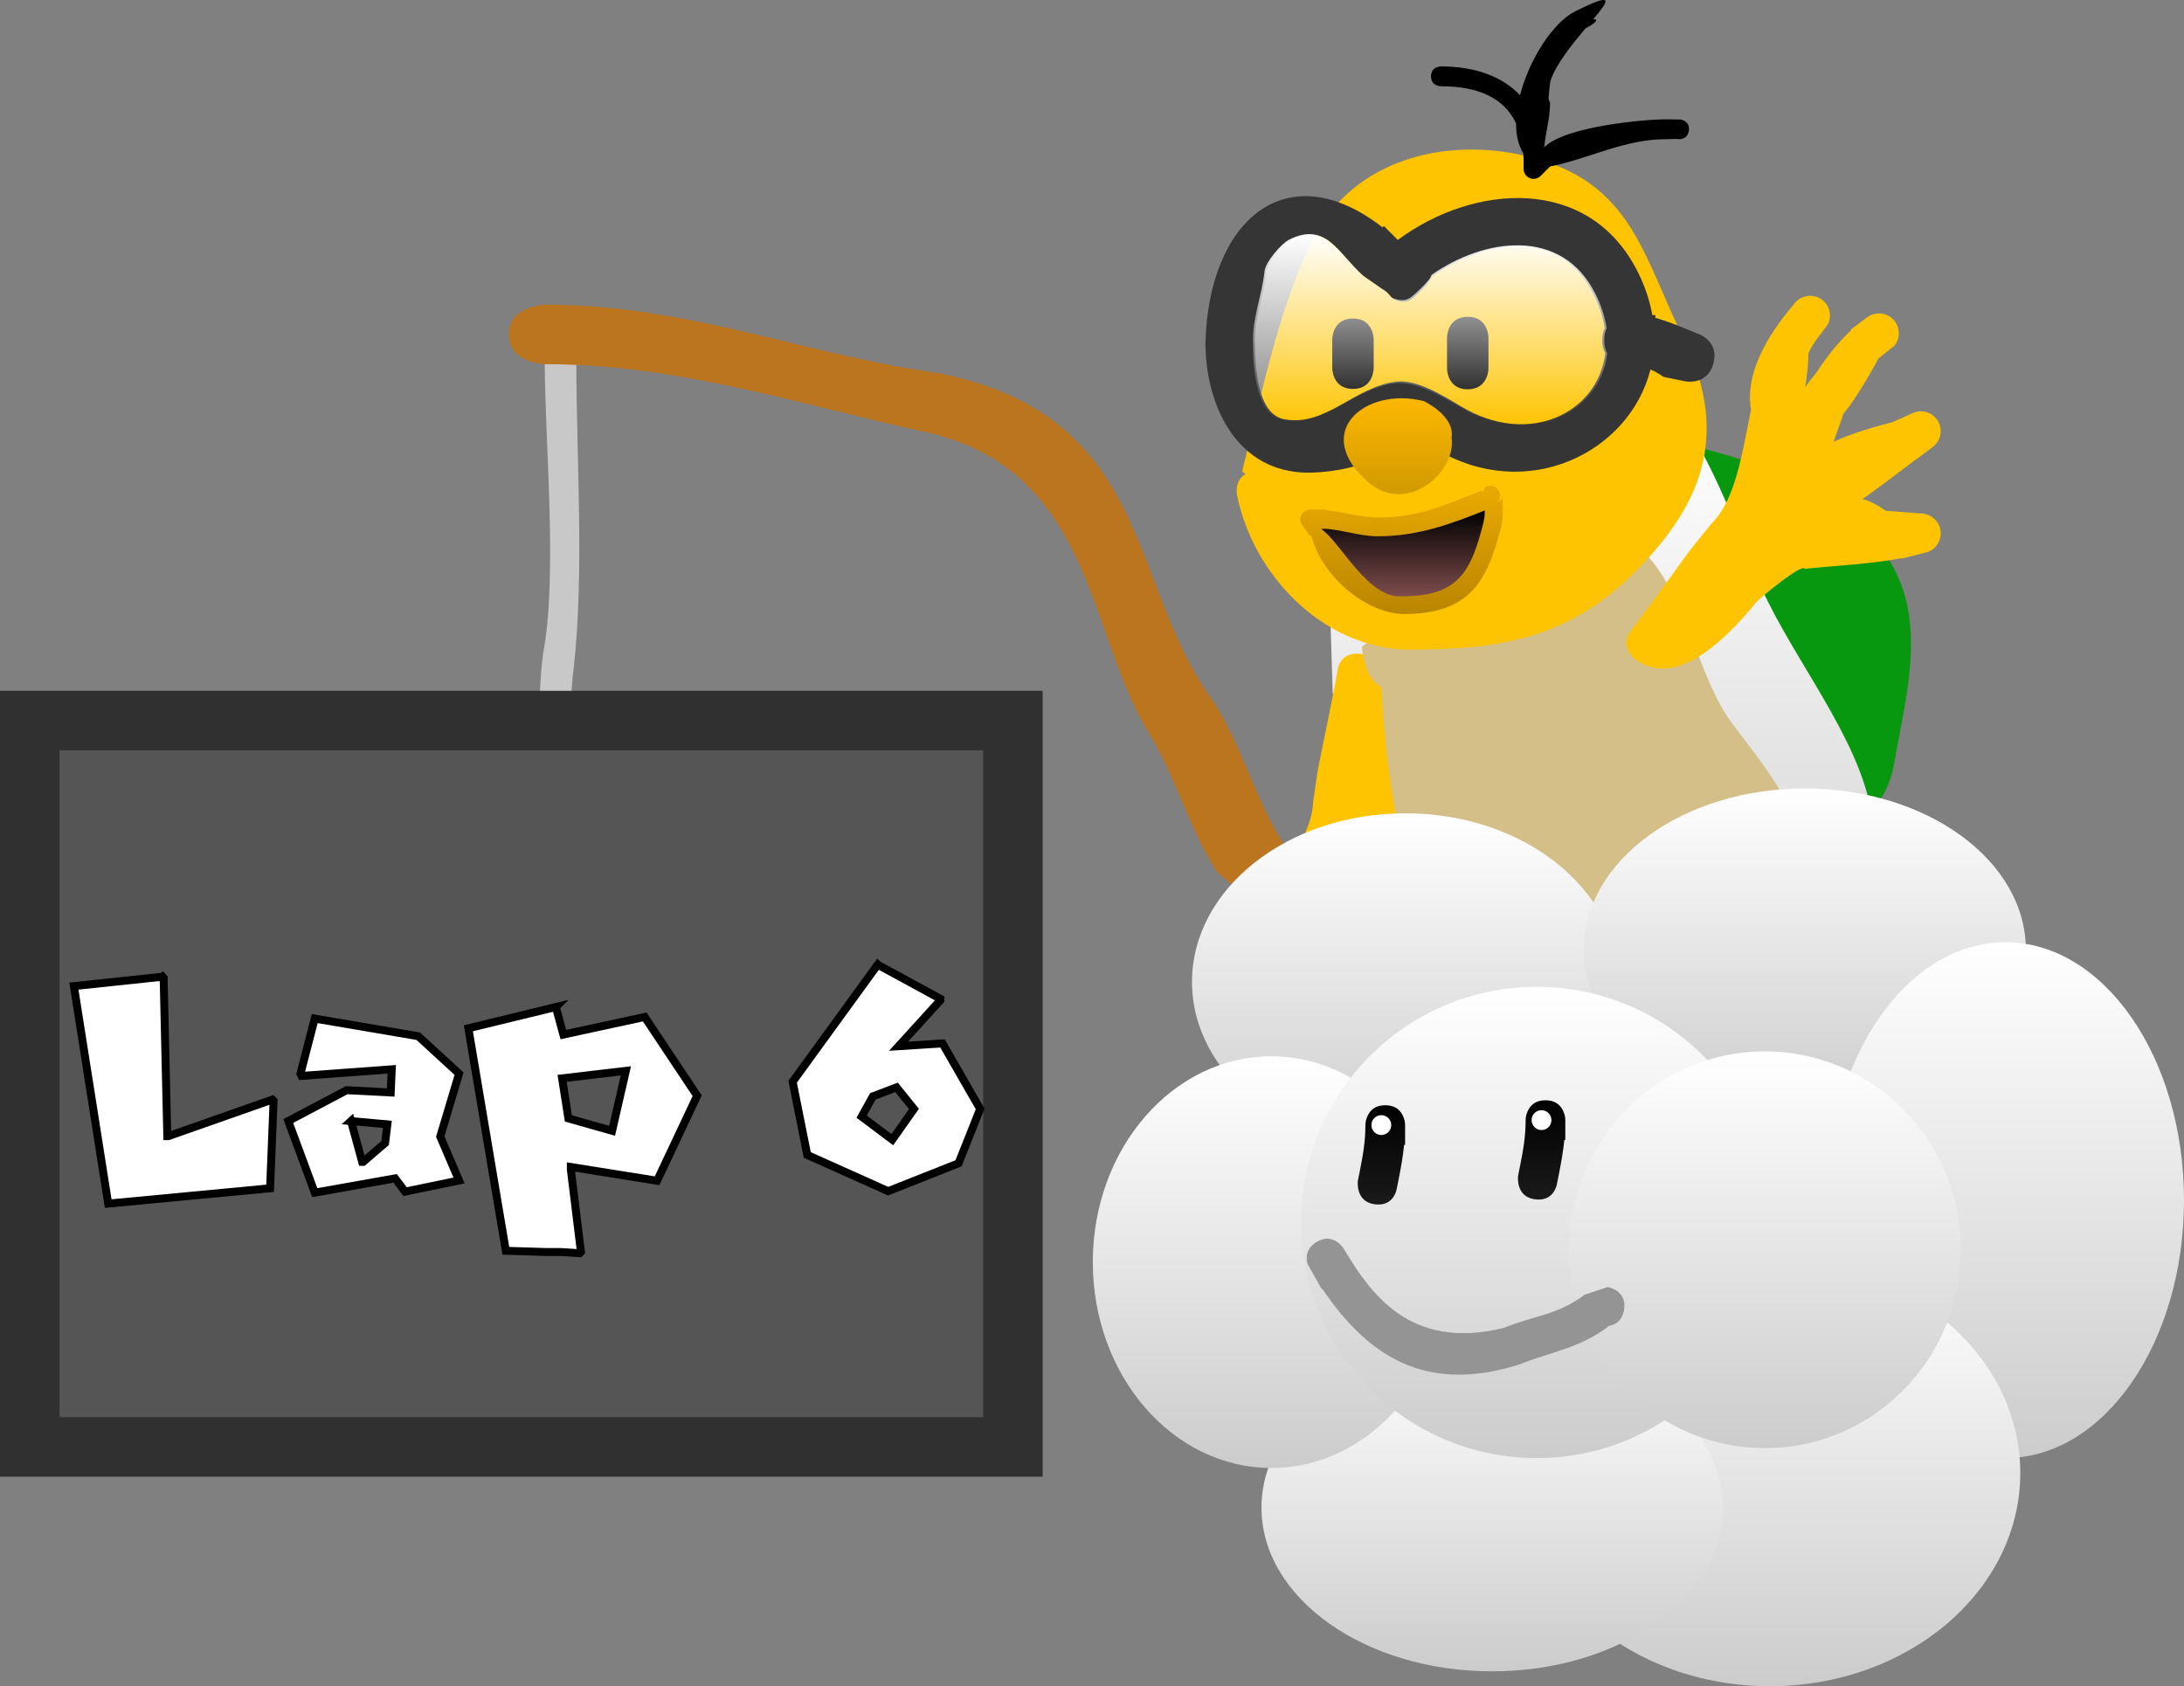 <svg version="1.1" xmlns="http://www.w3.org/2000/svg" xmlns:xlink="http://www.w3.org/1999/xlink" width="55.041" height="42.497" viewBox="0,0,55.041,42.497"><rect x="0" y="0" width="55.041" height="42.497" fill="#808080" stroke="none"/><defs><linearGradient x1="246.737" y1="166.686" x2="246.737" y2="180.014" gradientUnits="userSpaceOnUse" id="color-1"><stop offset="0" stop-color="#ffffff"/><stop offset="1" stop-color="#d5d5d5"/></linearGradient><linearGradient x1="242.419" y1="162.072" x2="242.419" y2="166.901" gradientUnits="userSpaceOnUse" id="color-2"><stop offset="0" stop-color="#ffffff"/><stop offset="1" stop-color="#ffffff" stop-opacity="0"/></linearGradient><linearGradient x1="241.605" y1="166.209" x2="241.605" y2="168.625" gradientUnits="userSpaceOnUse" id="color-3"><stop offset="0" stop-color="#fdb700"/><stop offset="1" stop-color="#d19a00"/></linearGradient><linearGradient x1="241.698" y1="168.41" x2="241.698" y2="171.646" gradientUnits="userSpaceOnUse" id="color-4"><stop offset="0" stop-color="#e9aa00"/><stop offset="1" stop-color="#ba8500"/></linearGradient><linearGradient x1="241.732" y1="169.034" x2="241.732" y2="171.2" gradientUnits="userSpaceOnUse" id="color-5"><stop offset="0" stop-color="#000000"/><stop offset="1" stop-color="#7e4c4c"/></linearGradient><linearGradient x1="241.792" y1="176.667" x2="241.792" y2="185.167" gradientUnits="userSpaceOnUse" id="color-6"><stop offset="0" stop-color="#ffffff"/><stop offset="1" stop-color="#cccccc"/></linearGradient><linearGradient x1="251.861" y1="176.042" x2="251.861" y2="184.167" gradientUnits="userSpaceOnUse" id="color-7"><stop offset="0" stop-color="#ffffff"/><stop offset="1" stop-color="#cccccc"/></linearGradient><linearGradient x1="256.917" y1="179.917" x2="256.917" y2="192.917" gradientUnits="userSpaceOnUse" id="color-8"><stop offset="0" stop-color="#ffffff"/><stop offset="1" stop-color="#cccccc"/></linearGradient><linearGradient x1="250.979" y1="187.917" x2="250.979" y2="198.667" gradientUnits="userSpaceOnUse" id="color-9"><stop offset="0" stop-color="#ffffff"/><stop offset="1" stop-color="#cccccc"/></linearGradient><linearGradient x1="243.979" y1="190.042" x2="243.979" y2="198.292" gradientUnits="userSpaceOnUse" id="color-10"><stop offset="0" stop-color="#ffffff"/><stop offset="1" stop-color="#cccccc"/></linearGradient><linearGradient x1="238.417" y1="182.792" x2="238.417" y2="193.167" gradientUnits="userSpaceOnUse" id="color-11"><stop offset="0" stop-color="#ffffff"/><stop offset="1" stop-color="#cccccc"/></linearGradient><linearGradient x1="245.104" y1="181.042" x2="245.104" y2="192.917" gradientUnits="userSpaceOnUse" id="color-12"><stop offset="0" stop-color="#ffffff"/><stop offset="1" stop-color="#cccccc"/></linearGradient><linearGradient x1="245.228" y1="183.9" x2="245.228" y2="186.402" gradientUnits="userSpaceOnUse" id="color-13"><stop offset="0" stop-color="#000000"/><stop offset="1" stop-color="#1a1a1a"/></linearGradient><linearGradient x1="241.191" y1="184.025" x2="241.191" y2="186.527" gradientUnits="userSpaceOnUse" id="color-14"><stop offset="0" stop-color="#000000"/><stop offset="1" stop-color="#1a1a1a"/></linearGradient><linearGradient x1="250.854" y1="182.667" x2="250.854" y2="192.667" gradientUnits="userSpaceOnUse" id="color-15"><stop offset="0" stop-color="#ffffff"/><stop offset="1" stop-color="#cccccc"/></linearGradient></defs><g transform="translate(-206.376,-156.17)"><g data-paper-data="{&quot;isPaintingLayer&quot;:true}" fill-rule="nonzero" stroke-linecap="butt" stroke-linejoin="miter" stroke-dasharray="" stroke-dashoffset="0" style="mix-blend-mode: normal"><path d="M220.389,177.373c-0.398,-0.013 -0.391,-0.763 -0.391,-0.763l-0,-0.187c0,-1.218 -0.092,-2.599 0.065,-3.782c0.375,-1.987 0.041,-5.294 0.041,-7.418c0,0 0,-0.75 0.398,-0.75c0.398,0 0.398,0.75 0.398,0.75c0,2.485 0.206,5.353 -0.065,7.782c-0.14,1.053 -0.041,2.329 -0.041,3.418l-0,0.213c0,0 -0.007,0.75 -0.405,0.737z" data-paper-data="{&quot;origPos&quot;:null}" fill="#c8c8c8" stroke="none" stroke-width="0.5" stroke-miterlimit="10"/><path d="M207.126,192.636v-18.306h24.777v18.306z" data-paper-data="{&quot;origPos&quot;:null}" fill="#555555" stroke="#303030" stroke-width="1.5" stroke-miterlimit="10"/><path d="M248.763,170.127c-0.148,-0.033 -0.296,-1.815 -0.444,-1.845c0,0 -0.49,-0.098 -0.392,-0.588c0.098,-0.49 0.588,-0.392 0.588,-0.392c1.827,0.365 3.628,1.009 4.943,2.324c1.702,1.702 0.962,3.931 0.632,5.912c-0.827,3.31 -3.807,-1.896 -4.37,-3.023c-0.672,-1.343 -0.957,-2.389 -0.957,-2.389z" data-paper-data="{&quot;origPos&quot;:null}" fill="#07980f" stroke="none" stroke-width="0.5" stroke-miterlimit="10"/><path d="M239.77,168.05c-0.14,-1.053 7.387,-1.126 8.75,-1.362c0.561,-0.097 1.928,3.523 2.111,3.98c0.726,1.816 2.361,3.738 2.833,5.627c0.246,0.983 0.752,3.926 -1.276,2.475c-0.887,-0.635 -9.817,1.913 -10.448,1.071c-1.146,-1.594 -1.399,-4.324 -1.778,-6.22c0,0 -0.16,-5.345 -0.192,-5.572z" data-paper-data="{&quot;origPos&quot;:null}" fill="url(#color-1)" stroke="none" stroke-width="0.5" stroke-miterlimit="10"/><path d="M237.957,181.08c-0.045,0.112 -0.082,0.227 -0.109,0.346l-0.093,0.508c-0.082,0.213 -0.304,0.348 -0.539,0.314c-0.273,-0.04 -0.462,-0.294 -0.422,-0.567l0.073,-0.495l0.004,0.001c0.174,-0.949 0.533,-1.732 1.159,-2.137c0.646,-0.889 1.412,-1.825 1.438,-2.661c0.009,-0.059 0.022,-0.148 0.036,-0.247c0.026,-0.179 0.057,-0.388 0.073,-0.495c0.04,-0.273 0.433,-2.084 0.506,-2.579c0.073,-0.495 0.567,-0.422 0.567,-0.422c1.319,0.194 1.205,2.113 1.048,3.186c-0.031,0.208 0.059,1.586 0.199,1.504c0.484,0.65 1.025,1.288 1.452,1.98l0.01,-0.005l0.296,0.545c0.052,0.093 0.074,0.203 0.058,0.316c-0.04,0.273 -0.294,0.462 -0.567,0.422c-0.107,-0.016 -0.201,-0.064 -0.273,-0.134l-0.673,-0.629c-0.246,-0.053 -0.465,-0.13 -0.613,-0.233c0.066,0.488 0.127,1.216 0.175,1.681l0.004,-0l0.05,0.502c0.005,0.043 0.005,0.088 -0.002,0.133c-0.04,0.273 -0.294,0.462 -0.567,0.422c-0.197,-0.029 -0.351,-0.17 -0.406,-0.349l-0.171,-0.521c0,0 -0.489,-0.883 -0.638,-1.429c-0.113,0.217 -0.24,0.442 -0.359,0.672c-0.063,0.561 -0.426,1.586 -0.426,1.586l0.036,0.511c-0.04,0.273 -0.294,0.462 -0.567,0.422c-0.235,-0.035 -0.408,-0.228 -0.426,-0.456l-0.05,-0.502l0.019,-0.002c0.003,-0.418 0.07,-0.886 0.191,-1.354c0.021,-0.152 0.048,-0.308 0.08,-0.465c-0.187,0.237 -0.379,0.452 -0.571,0.633z" data-paper-data="{&quot;origPos&quot;:null,&quot;origRot&quot;:0,&quot;index&quot;:null}" fill="#fec401" stroke="none" stroke-width="0.5" stroke-miterlimit="10"/><path d="M239.086,178.715c-0.652,0.545 -1.343,0.03 -1.343,0.03l-0.704,-0.61c-0.734,-1.158 -1.047,-2.453 -1.774,-3.6c-1.497,-2.546 -1.414,-6.659 -5.716,-7.508c-3.047,-0.681 -6.155,-1.678 -9.399,-1.678c0,0 -0.95,0 -0.95,-0.75c0,-0.75 0.95,-0.75 0.95,-0.75c3.542,0 6.542,1.263 9.86,1.722c5.44,1.073 4.763,5.315 6.954,8.292c0.73,1.153 1.041,2.443 1.774,3.6l0.309,0.19c0,0 0.691,0.515 0.038,1.06z" data-paper-data="{&quot;origPos&quot;:null}" fill="#bb751f" stroke="none" stroke-width="0.5" stroke-miterlimit="10"/><path d="M241.82,172.06c1.298,-1.27 2.774,-2.518 4.659,-2.518c2.208,0 2.43,3.365 3.525,4.825c0.689,0.96 2.446,2.892 1.413,3.925c-0.354,0.354 -2.54,0.347 -3.043,0.431c-1.242,0.206 -5.738,0.876 -6.404,-0.457c-0.455,-1.212 -0.704,-3.216 -0.779,-4.777c-0.444,-0.224 -0.491,-1.016 -0.491,-1.016c0,0 0.466,-0.43 0.966,-0.43c0.057,0 0.108,0.007 0.153,0.018z" data-paper-data="{&quot;origPos&quot;:null}" fill="#d5bf88" stroke="none" stroke-width="0.5" stroke-miterlimit="10"/><path d="M251.953,165.074c-0.004,0.264 -0.032,0.55 -0.081,0.848c0.095,-0.13 0.191,-0.256 0.289,-0.373c0.262,-0.405 0.562,-0.771 0.868,-1.056l-0.012,-0.015l0.404,-0.303c0.18,-0.141 0.439,-0.144 0.624,0.006c0.214,0.174 0.247,0.489 0.073,0.703l-0.4,0.319c0,0 -0.509,0.961 -0.88,1.386c-0.089,0.243 -0.169,0.489 -0.252,0.719c0.503,-0.259 1.484,-0.497 1.484,-0.497l0.499,-0.226c0.169,-0.081 0.376,-0.063 0.531,0.063c0.214,0.174 0.247,0.489 0.073,0.703c-0.029,0.036 -0.062,0.066 -0.097,0.091l-0.403,0.303l-0.002,-0.003c-0.375,0.278 -0.952,0.726 -1.357,1.007c0.176,0.04 0.381,0.149 0.586,0.294l0.918,0.07c0.1,0.006 0.199,0.043 0.283,0.111c0.214,0.174 0.247,0.489 0.073,0.703c-0.072,0.089 -0.168,0.146 -0.272,0.171l-0.601,0.15l-0.003,-0.011c-0.799,0.153 -1.635,0.185 -2.441,0.269c-0.034,-0.159 -1.11,0.707 -1.243,0.87c-0.684,0.842 -2.021,2.224 -3.056,1.383c0,0 -0.388,-0.315 -0.073,-0.703c0.315,-0.388 1.384,-1.902 1.558,-2.116c0.068,-0.083 0.201,-0.247 0.315,-0.388c0.063,-0.078 0.12,-0.148 0.158,-0.194c0.598,-0.584 0.77,-1.782 0.988,-2.858c-0.124,-0.735 0.21,-1.529 0.791,-2.299l-0.003,-0.003l0.315,-0.388c0.174,-0.214 0.489,-0.247 0.703,-0.073c0.185,0.15 0.234,0.405 0.133,0.609l-0.311,0.412c-0.069,0.101 -0.129,0.206 -0.181,0.315z" data-paper-data="{&quot;origPos&quot;:null,&quot;origRot&quot;:0}" fill="#fec401" stroke="none" stroke-width="0.5" stroke-miterlimit="10"/><path d="M237.764,168.117l-0.083,-0.071c0.021,-0.083 0.042,-0.167 0.062,-0.25c0.457,-1.83 0.884,-3.92 1.725,-5.602c0.992,-1.985 3.322,-2.604 5.443,-2.074c2.629,0.657 2.862,2.521 3.951,4.699c1.072,2.32 0.431,4.052 -1.281,5.765c-1.738,1.738 -3.497,1.959 -5.791,1.959c-2.115,-0.085 -3.841,-1.904 -4.24,-3.902c0,0 -0.071,-0.357 0.213,-0.523z" fill="#fec401" stroke="none" stroke-width="0.5" stroke-miterlimit="10"/><path d="M248.935,159.482c-0.054,0.244 -0.298,0.19 -0.298,0.19l-0.279,0.006c-1.053,0 -1.975,0.506 -2.917,0.687l-0.24,0.24c-0.045,0.045 -0.108,0.073 -0.177,0.073c-0.138,0 -0.25,-0.112 -0.25,-0.25v-0.167c0,-0.078 -0.003,-0.153 -0.008,-0.226c-0.128,-0.206 -0.183,-0.467 -0.182,-0.755c-0.308,-0.656 -0.976,-0.936 -1.894,-0.936c0,0 -0.25,0 -0.25,-0.25c0,-0.25 0.25,-0.25 0.25,-0.25c0.839,0 1.536,0.24 1.993,0.726c0.231,-0.898 0.826,-1.832 1.395,-2.116c1.002,-0.501 0.857,-0.282 0.449,0.203c0.127,-0.012 0.108,0.072 -0.193,0.228c-0.332,0.393 -0.732,0.887 -0.883,1.318c-0.024,0.148 -0.038,0.298 -0.049,0.448c0.008,0.038 0.021,0.075 0.038,0.11c0,0.28 -0.06,0.552 -0.108,0.834c-0.004,0.025 -0.008,0.05 -0.012,0.075c-0.011,0.07 -0.021,0.141 -0.029,0.213c0.524,-0.529 2.53,-0.706 3.066,-0.706l0.388,0.006c0,0 0.244,0.054 0.19,0.298z" data-paper-data="{&quot;origPos&quot;:null}" fill="#000000" stroke="none" stroke-width="0.5" stroke-miterlimit="10"/><path d="M243.366,165.982c-0.522,0 -0.522,-0.522 -0.522,-0.522c0,-0.174 0,-0.609 0,-0.784c0,0 -0,-0.522 0.522,-0.522c0.522,0 0.522,0.522 0.522,0.522c0,0.174 0,0.348 0,0.522v0.261c0,0 0,0.522 -0.522,0.522z" data-paper-data="{&quot;origPos&quot;:null}" fill="#000000" stroke="none" stroke-width="0.5" stroke-miterlimit="10"/><path d="M240.473,165.972c-0.522,0 -0.522,-0.522 -0.522,-0.522c0,-0.174 0,-0.557 0,-0.731c0,0 0,-0.522 0.522,-0.522c0.522,0 0.522,0.522 0.522,0.522c0,0.174 0,0.348 0,0.522v0.209c0,0 0,0.522 -0.522,0.522z" data-paper-data="{&quot;origPos&quot;:null}" fill="#000000" stroke="none" stroke-width="0.5" stroke-miterlimit="10"/><path d="M249.556,165.33c-0.164,0.603 -0.767,0.439 -0.767,0.439l-0.496,-0.103c-0.098,-0.073 -0.206,-0.135 -0.322,-0.183c-0.53,2.098 -3.119,3.379 -5.411,2.004c-0.311,-0.189 -0.81,-0.306 -0.864,-0.52c-0.151,0.223 -0.375,0.515 -0.511,0.636c-0.421,0.371 -1.483,0.509 -2.018,0.473c-1.676,-0.111 -2.411,-1.741 -2.411,-3.268c0.078,-3.079 2.039,-4.792 4.462,-2.908l0.034,-0.034l0.351,0.351c1.922,-1.424 4.826,-1.64 6.051,0.811c0.183,0.367 0.302,0.73 0.363,1.083h0.078v0.071c0.32,0.077 1.022,0.38 1.022,0.38c0,0 0.603,0.164 0.439,0.767zM246.757,164.737c0,-0.121 0.023,-0.219 0.061,-0.297c-0.043,-0.273 -0.135,-0.559 -0.281,-0.852c-0.849,-1.699 -2.763,-1.368 -4.088,-0.439c0.002,0.108 -0.411,0.505 -0.504,0.565c-0.232,0.15 -0.482,-0.028 -0.482,-0.028c0,0 -0.124,-0.167 -0.185,-0.181l-0.563,-0.396c-0.672,-0.601 -0.88,-1.336 -1.807,-0.872c-0.206,0.103 -0.593,0.557 -0.616,0.786c-0.06,0.596 -0.317,1.185 -0.286,1.786c0,0.67 0.072,1.798 0.729,1.926c1.046,0.203 1.767,-0.814 2.824,-0.946c0.53,-0.066 1.184,0.354 1.643,0.627c1.713,1.028 3.454,0.159 3.63,-1.351c-0.047,-0.083 -0.077,-0.19 -0.077,-0.327z" data-paper-data="{&quot;origPos&quot;:null}" fill="#353535" stroke="none" stroke-width="0.5" stroke-miterlimit="10"/><path d="M246.883,165.071c-0.176,1.51 -1.947,2.419 -3.661,1.391c-0.459,-0.273 -1.159,-0.698 -1.689,-0.632c-1.057,0.132 -1.793,1.133 -2.839,0.93c-0.658,-0.128 -0.737,-1.278 -0.737,-1.948c-0.031,-0.6 0.229,-1.21 0.288,-1.806c0.023,-0.229 0.416,-0.693 0.621,-0.796c0.926,-0.463 1.215,0.33 1.888,0.931l0.486,0.332c0.061,0.014 0.185,0.181 0.185,0.181c0,0 0.263,0.168 0.494,0.018c0.093,-0.06 0.533,-0.465 0.531,-0.572c1.324,-0.929 3.286,-1.22 4.135,0.478c0.147,0.293 0.239,0.589 0.282,0.862c-0.038,0.079 -0.061,0.18 -0.061,0.301c0,0.137 0.03,0.247 0.076,0.331z" data-paper-data="{&quot;origPos&quot;:null,&quot;noHover&quot;:false,&quot;origItem&quot;:[&quot;Path&quot;,{&quot;applyMatrix&quot;:true,&quot;data&quot;:{&quot;origPos&quot;:null},&quot;segments&quot;:[[[493.51332,329.47486],[0,0.27334],[0,-0.24221]],[[493.63593,328.87994],[-0.07568,0.15744],[-0.08641,-0.54563]],[[493.07386,327.17674],[0.29305,0.5861],[-1.6986,-3.39721]],[[484.89874,326.29891],[2.64818,-1.8576],[0.00353,0.21541]],[[483.89141,327.42886],[0.18595,-0.12063],[-0.46329,0.30054]],[482.92709,327.37207],[[482.55682,327.01058],[0.12259,0.02713],[0,0]],[[481.42999,326.21954],[0,0],[-1.34477,-1.20146]],[[477.8169,324.47486],[1.85267,-0.92634],[-0.41102,0.20551]],[[476.58475,326.04629],[0.04566,-0.45726],[-0.1191,1.19275]],[[476.01332,329.61772],[-0.06214,-1.20094],[0,1.34002]],[[477.47226,333.46939],[-1.31545,-0.25544],[2.09229,0.40628]],[[483.12068,331.57751],[-2.11485,0.26485],[1.06037,-0.1328]],[[486.40644,332.83157],[-0.91853,-0.54618],[3.42672,2.05603]],[[493.6665,330.12865],[-0.3511,3.02075],[-0.09341,-0.16687]]],&quot;closed&quot;:true}]}" fill="url(#color-2)" stroke="none" stroke-width="0.5" stroke-miterlimit="10"/><path d="M242.958,167.198c0.13,0.882 -1.13,1.948 -2.08,1.139c-1.483,-1.263 -0.105,-2.43 1.38,-2.059c0,0 0.791,0.371 0.7,0.92z" data-paper-data="{&quot;origPos&quot;:null}" fill="url(#color-3)" stroke="none" stroke-width="0.5" stroke-miterlimit="10"/><path d="M244.138,168.524c0.109,0.163 0.004,0.284 -0.046,0.328l0.155,-0.123c0,0.243 0.019,0.49 -0.041,0.727c-0.37,1.466 -0.855,2.189 -2.476,2.189c-0.988,-0.038 -2.069,-1 -2.308,-1.986l-0.025,0.019l-0.198,-0.265c-0.032,-0.042 -0.052,-0.095 -0.052,-0.152c0,-0.138 0.112,-0.25 0.25,-0.25h0.4v0.016c0.445,0.05 0.87,0.184 1.333,0.184c0.975,0 1.606,-0.288 2.507,-0.649c0,0 0.064,-0.026 0.139,-0.016l0.015,-0.093c0,0 0.208,-0.139 0.347,0.069zM243.752,169.057c-0.896,0.359 -1.62,0.656 -2.622,0.656c-0.428,0 -0.911,-0.185 -1.333,-0.205v0.005h-0.08c0.485,0.312 1.139,1.723 2.014,1.633c1.398,0 1.677,-0.546 1.991,-1.811c0.023,-0.091 0.03,-0.185 0.031,-0.279z" fill="url(#color-4)" stroke="none" stroke-width="0.5" stroke-miterlimit="10"/><path d="M243.767,169.318c-0.314,1.265 -0.64,1.879 -2.038,1.879c-0.874,0.09 -1.576,-1.385 -2.061,-1.697l0.081,-0.001l0,-0.005c0.422,0.02 0.911,0.192 1.339,0.192c1.002,0 1.812,-0.293 2.708,-0.652c-0.001,0.094 -0.006,0.193 -0.029,0.284z" data-paper-data="{&quot;noHover&quot;:false,&quot;origItem&quot;:[&quot;Path&quot;,{&quot;applyMatrix&quot;:true,&quot;segments&quot;:[[[243.75161,169.05685],[-0.00118,0.09433],[-0.89613,0.35909]],[[241.12968,169.71301],[1.00164,0],[-0.42775,0]],[[239.79634,169.50833],[0.42236,0.02008],[0,0]],[239.79634,169.51301],[[239.716,169.51301],[0,0],[0.48506,0.31226]],[[241.72968,171.14634],[-0.87435,0.08977],[1.39754,0]],[[243.72047,169.33571],[-0.31371,1.26502],[0.02276,-0.09104]]],&quot;closed&quot;:true}]}" fill="url(#color-5)" stroke="none" stroke-width="0.5" stroke-miterlimit="10"/><path d="M247.167,180.917c0,2.347 -2.406,4.25 -5.375,4.25c-2.969,0 -5.375,-1.903 -5.375,-4.25c0,-2.347 2.406,-4.25 5.375,-4.25c2.969,0 5.375,1.903 5.375,4.25z" data-paper-data="{&quot;origPos&quot;:null}" fill="url(#color-6)" stroke="none" stroke-width="0" stroke-miterlimit="10"/><path d="M257.431,180.104c0,2.244 -2.494,4.062 -5.57,4.062c-3.076,0 -5.57,-1.819 -5.57,-4.062c0,-2.244 2.494,-4.062 5.57,-4.062c3.076,0 5.57,1.819 5.57,4.062z" data-paper-data="{&quot;origPos&quot;:null}" fill="url(#color-7)" stroke="none" stroke-width="0" stroke-miterlimit="10"/><path d="M261.417,186.417c0,3.59 -2.015,6.5 -4.5,6.5c-2.485,0 -4.5,-2.91 -4.5,-6.5c0,-3.59 2.015,-6.5 4.5,-6.5c2.485,0 4.5,2.91 4.5,6.5z" data-paper-data="{&quot;origPos&quot;:null}" fill="url(#color-8)" stroke="none" stroke-width="0" stroke-miterlimit="10"/><path d="M250.979,198.667c-3.486,0 -6.312,-2.406 -6.312,-5.375c0,-2.969 2.826,-5.375 6.312,-5.375c3.486,0 6.312,2.406 6.312,5.375c0,2.969 -2.826,5.375 -6.312,5.375z" data-paper-data="{&quot;origPos&quot;:null}" fill="url(#color-9)" stroke="none" stroke-width="0" stroke-miterlimit="10"/><path d="M249.792,194.167c0,2.278 -2.602,4.125 -5.812,4.125c-3.21,0 -5.812,-1.847 -5.812,-4.125c0,-2.278 2.602,-4.125 5.812,-4.125c3.21,0 5.812,1.847 5.812,4.125z" data-paper-data="{&quot;origPos&quot;:null}" fill="url(#color-10)" stroke="none" stroke-width="0" stroke-miterlimit="10"/><path d="M242.917,187.979c0,2.865 -2.015,5.188 -4.5,5.188c-2.485,0 -4.5,-2.323 -4.5,-5.188c0,-2.865 2.015,-5.188 4.5,-5.188c2.485,0 4.5,2.323 4.5,5.188z" data-paper-data="{&quot;origPos&quot;:null}" fill="url(#color-11)" stroke="none" stroke-width="0" stroke-miterlimit="10"/><path d="M251.042,186.979c0,3.279 -2.658,5.938 -5.938,5.938c-3.279,0 -5.938,-2.658 -5.938,-5.938c0,-3.279 2.658,-5.938 5.938,-5.938c3.279,0 5.938,2.658 5.938,5.938z" data-paper-data="{&quot;origPos&quot;:null}" fill="url(#color-12)" stroke="none" stroke-width="0" stroke-miterlimit="10"/><g data-paper-data="{&quot;origPos&quot;:null}" stroke="none" stroke-width="0.5" stroke-miterlimit="10"><path d="M245.059,186.396c-0.496,-0.066 -0.424,-0.594 -0.424,-0.594l0.05,-0.25c0.08,-0.4 0.14,-0.744 0.14,-1.152v0c0,-0.063 0.012,-0.124 0.033,-0.179c0.049,-0.143 0.169,-0.321 0.467,-0.321c0.298,0 0.418,0.177 0.467,0.321c0.021,0.056 0.033,0.116 0.033,0.179v0.5h-0.025c-0.028,0.282 -0.077,0.559 -0.134,0.848l-0.05,0.25c0,0 -0.061,0.464 -0.556,0.398z" data-paper-data="{&quot;origPos&quot;:null}" fill="url(#color-13)"/><path d="M244.975,184.4c0,-0.138 0.112,-0.25 0.25,-0.25c0.138,0 0.25,0.112 0.25,0.25c0,0.138 -0.112,0.25 -0.25,0.25c-0.138,0 -0.25,-0.112 -0.25,-0.25z" data-paper-data="{&quot;origPos&quot;:null}" fill="#ffffff"/></g><g data-paper-data="{&quot;origPos&quot;:null}" stroke="none" stroke-width="0.5" stroke-miterlimit="10"><path d="M241.021,186.521c-0.496,-0.066 -0.424,-0.594 -0.424,-0.594l0.05,-0.25c0.08,-0.4 0.14,-0.744 0.14,-1.152v0c0,-0.063 0.012,-0.124 0.033,-0.179c0.049,-0.143 0.169,-0.321 0.467,-0.321c0.298,0 0.418,0.177 0.467,0.321c0.021,0.056 0.033,0.116 0.033,0.179v0.5h-0.025c-0.028,0.282 -0.077,0.559 -0.134,0.848l-0.05,0.25c0,0 -0.061,0.464 -0.556,0.398z" data-paper-data="{&quot;origPos&quot;:null}" fill="url(#color-14)"/><path d="M240.938,184.525c0,-0.138 0.112,-0.25 0.25,-0.25c0.138,0 0.25,0.112 0.25,0.25c0,0.138 -0.112,0.25 -0.25,0.25c-0.138,0 -0.25,-0.112 -0.25,-0.25z" data-paper-data="{&quot;origPos&quot;:null}" fill="#ffffff"/></g><path d="M250.854,182.667c2.727,0 4.938,2.239 4.938,5c0,2.761 -2.211,5 -4.938,5c-2.727,0 -4.938,-2.239 -4.938,-5c0,-2.761 2.211,-5 4.938,-5z" data-paper-data="{&quot;origPos&quot;:null}" fill="url(#color-15)" stroke="none" stroke-width="0" stroke-miterlimit="10"/><path d="M247.305,189.184c-0.058,0.339 -0.309,0.405 -0.46,0.413l0.068,0.003c-0.742,0.557 -1.448,0.638 -2.264,0.964c-2.313,0.721 -3.771,-0.17 -4.951,-1.915l-0.013,0.008l-0.354,-0.625c-0.004,-0.015 -0.007,-0.029 -0.01,-0.044c-0.032,-0.146 -0.021,-0.356 0.223,-0.509c0.009,-0.005 0.017,-0.011 0.026,-0.016c0.25,-0.142 0.44,-0.052 0.553,0.045c0.049,0.039 0.091,0.087 0.123,0.142c0.637,1.057 1.632,2.583 4.031,1.985c0.821,-0.328 1.353,-0.323 2.036,-0.836l0.584,-0.193c0,0 0.493,0.084 0.408,0.577z" data-paper-data="{&quot;origPos&quot;:null}" fill="#949494" stroke="none" stroke-width="0.5" stroke-miterlimit="10"/><path d="M210.474,180.785l0.026,0.031l0.092,3.988h0.026l2.622,-0.922l0.031,0.031l-0.088,2.205l-4.08,0.386l-0.865,-5.481l2.235,-0.237z" fill="#ffffff" stroke="#000000" stroke-width="0.2" stroke-miterlimit="4"/><path d="M214.308,181.841l2.609,0.444l1.028,0.944l-0.474,1.585l0.474,1.107l-1.361,0.281l-0.25,-0.334l-2.025,0.36l-0.668,-1.805l1.471,-0.777l1.111,0.057l0.026,-0.584l-2.275,0.167l-0.026,-0.057l0.36,-1.388zM215.222,184.423l0.281,1.028h0.026l0.553,-0.474l0.057,-0.47l-0.918,-0.083z" fill="#ffffff" stroke="#000000" stroke-width="0.2" stroke-miterlimit="4"/><path d="M220.384,181.55l0.189,0.694l2.051,-0.444l1.322,1.985l-1.01,2.143l-2.174,-0.347v0.066l0.255,2.077l-0.031,0.031l-0.474,-0.031h-0.378l-1.01,-0.031l-0.944,-5.608l2.205,-0.536zM220.542,183.347l0.158,1.01l1.102,0.312l0.347,-1.511z" fill="#ffffff" stroke="#000000" stroke-width="0.2" stroke-miterlimit="4"/><path d="M228.495,180.482l1.581,0.861v0.035l-1.054,1.159l1.107,-0.07l0.949,1.651l-0.545,1.37l-1.774,0.703l-2.038,-0.913l-0.369,-1.845l2.143,-2.951zM228.091,184.312l0.773,0.58l0.545,-0.773l-0.439,-0.545l-0.597,0.228z" fill="#ffffff" stroke="#000000" stroke-width="0.2" stroke-miterlimit="4"/></g></g></svg>